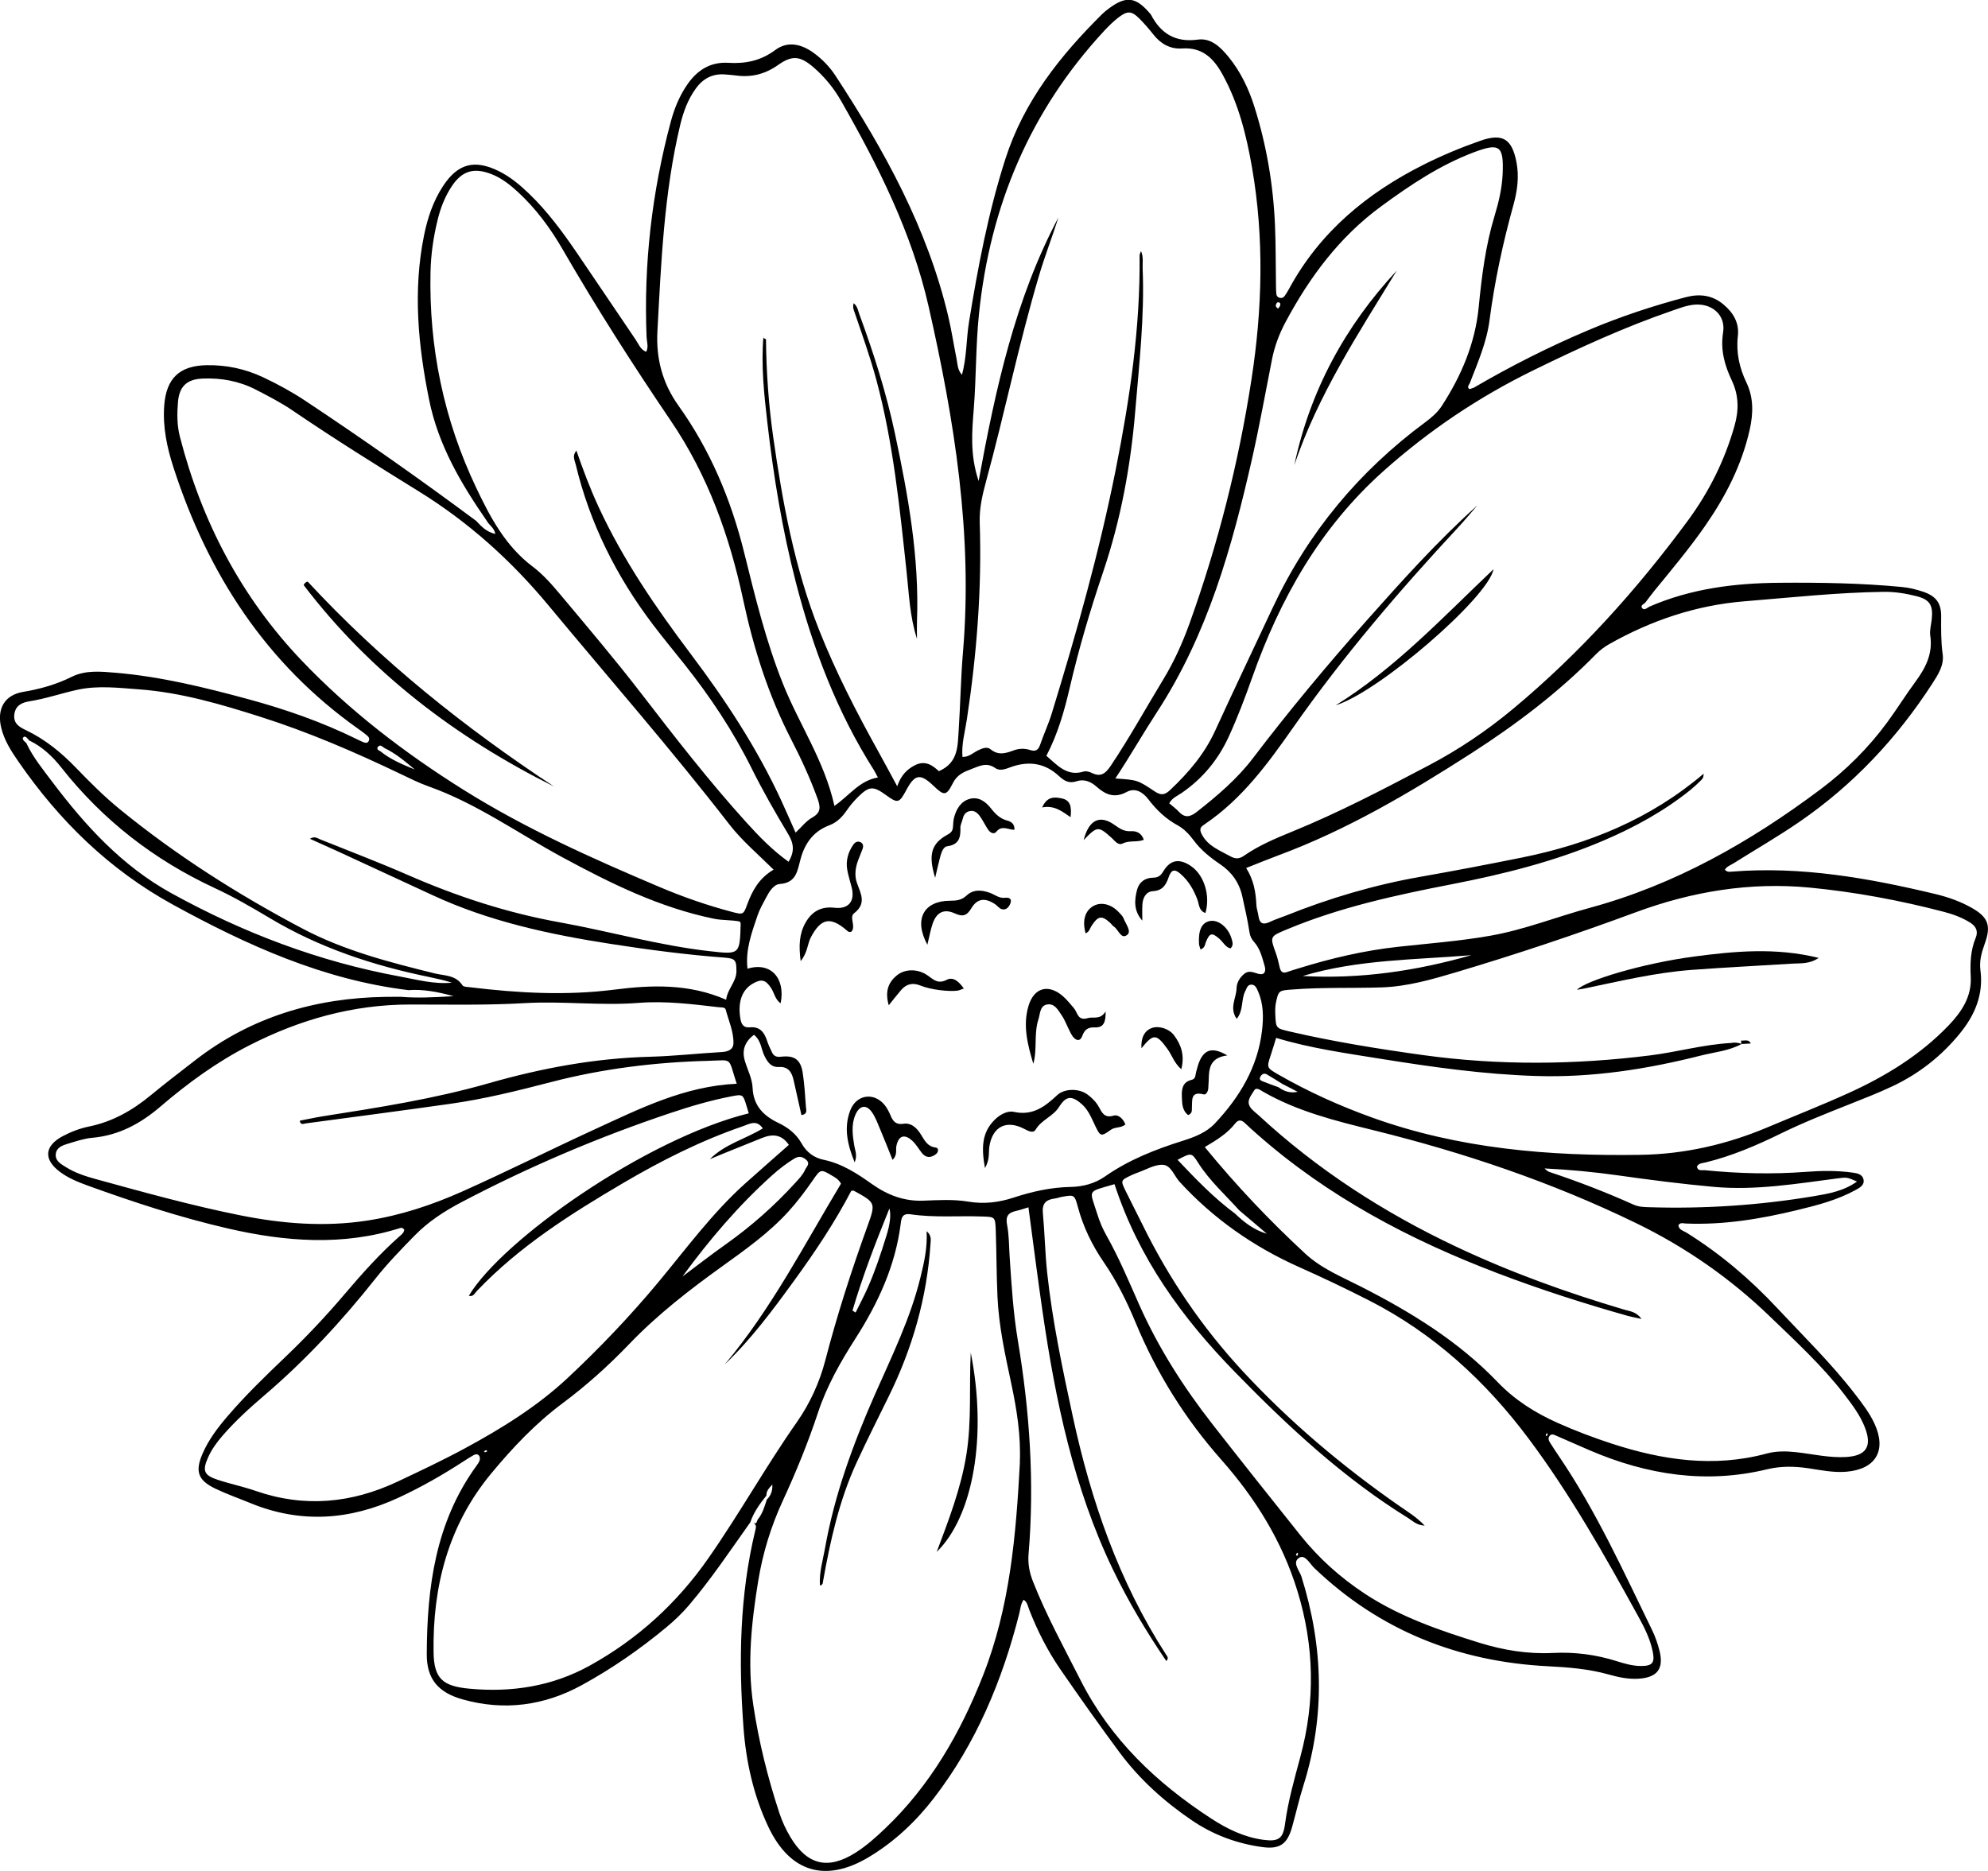 <?xml version="1.0" encoding="UTF-8"?>
<svg id="Layer_2" data-name="Layer 2" xmlns="http://www.w3.org/2000/svg" viewBox="0 0 472.49 444.72">
  <defs>
    <style>
      .cls-1 {
        stroke-width: 0px;
      }
    </style>
  </defs>
  <g id="katman_1" data-name="katman 1">
    <g>
      <path class="cls-1" d="m350.16,92.22c8.85-5.18,17.97-9.79,27.42-13.78,7.52-3.17,15.23-5.74,23.11-7.81,3.21-.84,6.23-.52,8.9,1.71,2.37,1.98,3.81,4.4,3.45,7.54-.45,3.93.37,7.57,2.05,11.08,1.73,3.62,1.61,7.39.76,11.19-1.87,8.34-5.69,15.78-10.52,22.75-3.75,5.41-7.98,10.44-12.14,15.53-.75.91-1.43,1.87-2.15,2.81-.4.4-1.33.71-.67,1.39.49.5,1.12-.16,1.65-.44,9.84-4.28,20.24-5.59,30.85-5.67,9.75-.08,19.49.07,29.2,1,1.69.16,3.38.58,4.99,1.12,3.06,1.03,4.32,2.69,4.3,5.84-.02,3.03-.06,6.02.36,9.04.36,2.57-1.08,4.82-2.45,6.94-8.39,12.98-18.79,24.07-31.54,32.84-5.09,3.5-10.46,6.6-15.7,9.89-.73.46-1.62.74-2.07,1.52.55.63,1.08.5,1.56.47,16.5-1.34,32.54,1.51,48.47,5.32,2.95.71,5.81,1.71,8.47,3.19,4.12,2.29,4.85,4.29,3.21,8.76-.73,2-1.26,3.99-.98,6.16.76,5.74-1.3,10.62-4.83,14.96-4.38,5.4-9.74,9.62-16.02,12.59-3.32,1.57-6.76,2.91-10.18,4.27-5.5,2.18-11,4.35-16.32,6.95-5.8,2.84-11.71,5.39-18.01,6.92-.72.17-1.58.15-2.02.98.21,1.17,1.19.79,1.87.86,8.01.8,16.03,1,24.07.39,3.68-.28,7.37-.33,11.04.18,1.05.14,2.27.36,2.58,1.5.4,1.45-.87,2.1-1.89,2.66-4.31,2.36-9.03,3.59-13.76,4.73-8.73,2.12-17.54,3.59-26.57,3.21-.57-.02-1.31-.34-1.75.44.17,1.11,1.22,1.29,1.93,1.73,7.99,4.98,15.1,11.02,21.51,17.88,6.3,6.73,12.91,13.18,18.55,20.5,1.69,2.19,3.38,4.38,4.57,6.9,3.02,6.43.43,10.96-6.66,11.55-3.04.25-6.05-.38-9.03-.83-3.31-.49-6.52-.54-9.79.25-14.53,3.51-28.48,1.33-42.03-4.46-2.66-1.14-5.3-2.33-7.95-3.47-.57-.25-1.26-.66-1.75.04-.44.62-.05,1.24.3,1.79.64,1,1.28,1.99,1.95,2.97,8.84,13.01,15.31,27.3,22.17,41.37.74,1.53,1.31,3.17,1.73,4.82,1.12,4.38-.53,6.47-5.09,6.72-2.41.13-4.74-.38-7.01-1.02-4.74-1.33-9.57-1.7-14.44-1.95-21.3-1.1-39.96-8.49-55.49-23.35-1.07-1.03-2.2-3.3-3.58-2.44-1.78,1.11.07,3.04.54,4.52,5.18,16.54,5.69,33.08.43,49.71-1.03,3.26-1.77,6.61-2.7,9.9-1.12,3.96-2.95,5.19-6.97,4.65-6.09-.82-11.72-2.9-16.82-6.37-6.59-4.48-12.45-9.76-17.2-16.16-4.78-6.45-9.42-13.01-13.98-19.62-3.07-4.45-5.53-9.26-7.49-14.32-.32-.83-.44-1.79-1.32-2.32-.71,1.02-.76,2.23-1.05,3.37-4.03,15.85-10.21,30.71-20.26,43.76-4.3,5.58-9.37,10.36-15.42,14-10.3,6.2-18.82,3.69-23.96-7.21-3.52-7.46-5.29-15.49-5.89-23.65-1.16-15.67-.92-31.3,2.8-46.7.16-.64.37-1.27-.31-1.75,0,0-.12-.07-.12-.07.88.36.77-.47,1.04-.85,1.14-1.38,1.6-3.07,2.15-4.73.93-.91,1.38-1.98,1.3-3.56-.87.92-1.45,1.61-1.4,2.61-1.56,1.96-3.03,3.97-3.84,6.38-4.73,6.64-9.25,13.44-14.55,19.67-1.63,1.92-3.44,3.64-5.36,5.24-6.29,5.23-13.02,9.89-20.17,13.8-8.86,4.84-18.39,6.16-28.28,3.37-5.75-1.62-8.56-4.77-8.53-10.78.06-15.85,2.07-31.27,11.74-44.64.31-.43.63-.86.81-1.34.12-.32.1-.8-.06-1.08-.32-.54-.89-.48-1.37-.21-.8.45-1.58.94-2.35,1.45-4.97,3.23-10.11,6.17-15.49,8.66-11.55,5.35-23.27,6.19-35.2,1.28-2.8-1.15-5.67-2.15-8.38-3.46-4.1-1.98-4.81-4.1-2.98-8.31,1.43-3.29,3.58-6.13,5.9-8.84,4.29-5.01,9.03-9.59,13.79-14.14,4.96-4.74,9.65-9.71,14.09-14.94,4.1-4.82,8.3-9.54,13.05-13.74.48-.42,1.03-.83,1.11-1.56-.26-.27-.5-.53-.97-.39-13.63,4.32-27.32,3.25-40.94.11-11.28-2.6-22.29-6.2-33.18-10.14-2.35-.85-4.69-1.78-6.72-3.29-3.99-2.96-3.75-6.18.62-8.51,1.98-1.05,4.08-1.85,6.28-2.3,5.56-1.14,10.3-3.83,14.63-7.41,3.45-2.85,7.01-5.57,10.55-8.31,13.31-10.34,28.57-14.84,45.24-15.09,1.19-.02,2.37-.01,3.56-.02,3.93.33,7.85.15,12.66-.15-4.11-1.1-7.38-1.68-10.76-1.43-20.23-2.46-38.35-10.66-55.98-20.33-15.11-8.3-27.01-19.95-36.72-34.02-1.72-2.49-3.36-5.04-4.08-8.05-1.06-4.41.76-7.75,5.22-8.49,4.07-.68,7.88-1.76,11.59-3.6,3.27-1.62,6.93-1.24,10.49-.94,10.67.91,21.01,3.46,31.3,6.24,8.9,2.41,17.58,5.43,25.87,9.51.47.23.94.47,1.43.67.47.18,1.02.45,1.4-.12.34-.51.11-1.02-.3-1.36-.7-.59-1.45-1.13-2.2-1.66-21.92-15.53-35.67-36.84-43.85-62.07-1.55-4.78-2.58-9.66-2.2-14.74.49-6.49,3.65-9.47,10.1-9.58,4.69-.08,9.14.87,13.38,2.86,3.46,1.63,6.81,3.45,9.99,5.56,13.82,9.17,27.38,18.71,40.69,28.6,1.22,1.35,2.49,2.63,4.54,3.09-.31-1.56-1.53-2.1-2.05-3.13-6.1-8.81-11.5-17.97-13.67-28.65-2.64-12.99-3.9-26.03-1.23-39.19.84-4.16,2.17-8.14,4.51-11.71,3.48-5.32,7.44-6.4,13.17-3.6,2.75,1.34,5.07,3.28,7.26,5.39,4.4,4.22,7.98,9.1,11.4,14.1,4.68,6.84,9.27,13.74,13.94,20.59.71,1.04,1.13,2.38,2.52,2.91.61-1.2.14-2.36.09-3.49-.71-17.36,1.26-34.43,5.75-51.2.85-3.17,2.09-6.22,4.01-8.96,2.37-3.38,5.5-5.3,9.68-5.04,4.08.25,7.71-.49,11.12-3.03,3-2.24,6.27-1.42,9.16.68,2.04,1.48,3.8,3.32,5.17,5.4,11.65,17.8,21.86,36.28,26.81,57.22.79,3.33,1.29,6.72,1.97,10.07.25,1.25.2,2.63,1.28,3.81,1.17-4.19,1.01-8.42,1.68-12.54,2.13-13.12,4.59-26.14,8.67-38.83,4.41-13.71,13.03-24.51,23.03-34.42.47-.46.99-.86,1.52-1.26,4.1-3.07,6.43-2.79,9.77,1.15.09.1.2.19.25.3,2.37,4.54,5.84,6.66,11.18,5.93,3.12-.42,5.39,1.82,7.26,4.11,2.87,3.51,4.79,7.56,6.15,11.85,2.91,9.21,4.5,18.67,4.9,28.32.19,4.47.15,8.95.22,13.43.01.92,0,1.85.1,2.76.04.33.2.72.68.87.6.19,1.02,0,1.33-.46.38-.54.72-1.1,1.03-1.68,7.31-13.47,18.51-22.72,32-29.49,4.35-2.19,8.85-4.05,13.44-5.66,5.29-1.86,7.52-.46,8.59,5.11.67,3.46.18,6.88-.73,10.16-2.5,9.02-4.47,18.13-5.68,27.41-.69,5.28-2.82,10.11-4.72,15.01-.29.42-.59.89-.12,1.3.14.12.63-.17.95-.27Zm-46.27,166.22c1.31.95,2.75,1.45,4.53,1.07-1.21-.63-2.42-1.25-3.64-1.88-1.22-.75-2.43-1.53-3.67-2.25-.71-.41-1.23-.07-1.58.58-.38.73.28.93.69,1.1,1.2.5,2.44.92,3.67,1.37Zm-213.45-79.85c2.43,1.98,5.3,3.13,8.15,4.32-2.27-1.91-4.52-3.82-7.2-5.1-.5-.3-1.03-1-1.58-.27-.38.5.17.84.63,1.05Zm203.13,109.89c2.17,2.1,4.54,3.9,7.52,4.76-2.19-1.86-4.38-3.72-6.57-5.58-3.32-3.68-7.03-7.01-9.72-11.23-1.6-2.52-1.65-2.49-4.93-.76,4.34,4.59,8.65,9.08,13.7,12.81ZM6.91,175.99c-.33-.5-.94-1.17-1.32-.79-.53.52.26,1.01.67,1.42,1.57,3.37,3.92,6.23,6.13,9.17,7.9,10.48,16.63,20.05,28.34,26.51,17.07,9.42,35.07,16.26,54.26,19.79,4.08.75,8.16,1.89,12.41,1.48-1.75-.56-3.52-.96-5.3-1.33-13.36-2.73-26.16-6.95-37.94-14-4.29-2.56-8.64-5.08-13.17-7.18-14.36-6.68-26.5-16.08-36.32-28.51-2.12-2.69-4.59-5.07-7.76-6.57Zm407.01,72.15c-3.02,1.66-6.46,1.93-9.71,2.76-12.8,3.24-25.8,5.26-39.04,4.85-12.37-.38-24.63-2.1-36.84-4.06-8.38-1.35-16.79-2.51-25.03-5-.49,1.58-.86,2.83-1.27,4.07-1,3.02-1.02,3.03,1.88,4.69,7.09,4.07,14.52,7.41,22.21,10.18,20.62,7.42,42.05,9.19,63.75,8.86,10.52-.16,20.6-2.48,30.28-6.57,6.42-2.71,12.91-5.26,19.25-8.14,8.8-4,16.97-9.01,23.73-16.05,3.09-3.23,5.49-6.83,5.26-11.51-.16-3.2-.07-6.31,1.17-9.3.68-1.64.03-2.8-1.36-3.66-1.92-1.19-4.04-1.97-6.19-2.53-10.45-2.73-21.05-4.71-31.8-5.75-14.28-1.38-28.07.91-41.46,5.86-14.07,5.2-28.27,9.96-42.65,14.24-5.8,1.73-11.64,3.41-17.73,3.61-7.1.23-14.21-.06-21.31.51-3.01.24-3.2.15-3.81,3.14-.18.89-.19,1.83-.15,2.74.14,3.33.16,3.33,3.36,4.08,10.51,2.44,21.16,4.15,31.84,5.63,17.98,2.48,35.94,2.31,53.93.06,6.39-.8,12.62-2.58,19.07-2.94.89-.15,1.77-.14,2.62.24ZM181.45,79.87c-.16.54.27.6.6.75.08,7.77.62,15.51,1.71,23.19,2.23,15.64,5.06,31.12,10.92,45.93,3.99,10.07,8.94,19.64,14.18,29.08,1.39,2.5,2.73,5.02,4.38,8.06.92-2.63,2.35-4.07,4.28-5.03,2.45-1.22,4.23.15,5.62,1.45,4.66-2.01,4.46-6.02,4.71-9.75.41-6.17.5-12.37,1.02-18.54,2.37-27.92-2.04-55.21-8.18-82.23-3.97-17.45-11.98-33.4-20.83-48.87-1.7-2.97-3.88-5.64-6.5-7.9-3.16-2.72-5.06-2.95-8.45-.55-3.09,2.18-6.38,3-10.07,2.47-.78-.11-1.57-.15-2.36-.22-3.04-.29-5.35.9-7.12,3.35-1.89,2.62-2.96,5.57-3.7,8.66-3.84,16.1-4.52,32.57-5.41,49-.35,6.43,1.14,12.3,5.06,17.78,7.49,10.49,12.43,22.25,15.54,34.77,2.63,10.6,5.2,21.21,9.29,31.39,3.85,9.6,9.84,18.27,12.18,28.89,3.58-2.49,5.97-6.03,10.33-6.75-.47-.89-.69-1.36-.97-1.8-8.77-13.81-14.48-28.9-18.55-44.67-3.19-12.37-5.26-24.96-6.72-37.62-.8-6.9-1.56-13.85-.95-20.84Zm-2.25,166.08c-2.12,1.6-2.93,3.59-2.18,6.16.63,2.14,1.76,4.26,1.85,6.41.17,4.35,2.66,6.72,6.15,8.39,2.34,1.12,4.24,2.62,5.51,4.88,1.16,2.08,2.95,3.4,5.21,3.87,4.38.91,7.97,3.26,11.53,5.79,3.61,2.56,7.58,4.11,12.16,3.93,3.55-.13,7.17-.36,10.64.22,3.8.64,7.29.21,10.84-.95,4.38-1.44,8.86-2.44,13.5-2.53,2.96-.05,5.82-.81,8.2-2.48,5.69-3.98,12.01-6.45,18.55-8.51,2.77-.87,5.54-1.94,7.57-4.09,5.89-6.25,10.2-13.39,11.22-22.1.36-3.13.37-6.33-.96-9.33-.31-.7-.62-1.57-1.56-1.58-.97,0-1.12.89-1.48,1.58-1.02,1.99-.34,4.49-2.02,6.55-1.84-2.57-.07-4.96-.03-7.3.02-1.26.74-2.51,1.82-3.39,1.12-.92,2.18-.33,3.33-.01,1.56.43,1.87-.64,1.53-1.83-.58-2.01-1.07-4.12-2.51-5.73-.64-.72-.96-1.37-1.11-2.36-.43-2.85-1.08-5.67-1.7-8.49-.71-3.24-2.51-5.77-5.23-7.61-2.4-1.63-4.63-3.39-6.38-5.78-1-1.35-2.27-2.68-3.72-3.47-2.86-1.56-5.06-3.67-7.01-6.22-1.25-1.64-3.08-2.85-5.16-1.72-2.84,1.53-5,.65-7.13-1.26-1.34-1.21-2.99-1.89-4.74-1.3-1.82.62-3-.12-4.22-1.25-3.19-2.95-6.82-3.61-10.98-2.27-1.29.42-2.85,1.29-4.17.37-2-1.39-3.67-.51-5.54.21-1.88.71-3.5,1.36-4.52,3.41-1.53,3.06-2.09,3.01-4.51.69-3.18-3.06-4.5-2.88-6.51.87-1.73,3.23-2.05,3.31-4.92,1.22-2.94-2.13-3.93-2.11-6.45.35-1.03,1-1.99,2.11-2.8,3.3-1.07,1.57-2.34,2.88-4.12,3.55-3.8,1.43-5.85,4.25-6.88,8.05-.73,2.67-.96,5.65-4.92,5.92-1.47.1-2.52,1.8-3.27,3.23-.73,1.4-1.54,2.78-2.04,4.27-1.37,4.07-2.91,8.13-2.38,12.64,5.59-1.73,9.07,2.34,7.87,8.23-1.34-.97-1.51-2.51-2.27-3.65-1.3-1.95-2.26-2.21-4.27-1.08-2.64,1.48-3.67,4.38-3.03,8.32.22,1.34.71,2.26,2.25,2.11,2.49-.24,3.5,1.3,4.16,3.36.28.87.71,1.7,1.09,2.54.44.98,1.12,1.21,2.22,1.08,3.13-.35,4.6.7,5.09,3.76.43,2.72.58,5.48.78,8.23.05.67.45,1.64-1.07,1.9-.62-2.78-1.25-5.56-1.87-8.34-.41-1.84-1.26-3.23-3.41-3.1-1.95.11-2.74-1.12-3.5-2.62-.81-1.61-.76-3.63-2.49-5.03ZM251.55,51.72c-1.49,4.67-3.25,9.19-4.62,13.84-4.79,16.15-8.15,32.67-12.59,48.92-.86,3.16-1.6,6.38-1.49,9.72.53,15.71-.71,31.3-3.06,46.83-.44,2.92-1.3,5.83-1.04,8.88,1.59.04,2.54-1.01,3.7-1.56.99-.48,2.14-.96,2.99-.25,1.87,1.54,3.66.93,5.54.24,1.28-.47,2.59-.48,3.88-.06,1.26.41,1.92,0,2.35-1.27.85-2.49,1.98-4.89,2.75-7.4,5.87-19.12,11.31-38.37,15.22-58.01,3.34-16.79,5.85-33.7,5.67-50.9,0-.29.18-.57.34-1.02.63,1.46.32,2.79.38,4.09.48,11.35-.81,22.61-1.75,33.88-1.09,13.03-3.42,25.81-7.62,38.24-3.08,9.1-5.81,18.31-7.98,27.67-1.28,5.52-2.84,10.94-5.53,16.09,2.62,2.22,4.86,4.98,8.9,3.73.55-.17,1.34.06,1.91.34,2.15,1.06,3.29.08,4.48-1.69,4.48-6.68,8.35-13.72,12.52-20.58,2.54-4.18,4.53-8.6,6.19-13.2,6.8-18.88,11.69-38.25,14.75-58.07,2.59-16.76,3.04-33.57.13-50.35-1.33-7.67-3.19-15.19-7-22.11-2.12-3.85-4.78-6.52-9.61-6.2-2.8.19-5.07-1.07-6.83-3.31-1.06-1.34-2.18-2.65-3.39-3.85-1.78-1.76-2.77-1.83-4.81-.29-1.25.95-2.39,2.07-3.46,3.22-17.66,19.03-27.16,41.65-29.8,67.36-.77,7.48-.64,14.99-1.23,22.48-.43,5.42-.94,10.94,1.15,17.2,4.07-22.17,8.71-43.29,18.95-62.61Zm99.51,68.48c-1.52,1.75-3,3.54-4.58,5.24-14,15.06-27.35,30.66-39.16,47.52-5.99,8.55-12.12,16.94-20.93,22.9-.11.07-.21.16-.32.23-.99.62-.93,1.31-.4,2.3,1.5,2.78,4.28,3.76,6.79,5.16,1.19.66,2.1.61,3.21-.16,3.48-2.42,7.38-4.07,11.27-5.66,11.24-4.57,21.96-10.19,32.67-15.83,7.14-3.76,13.78-8.24,19.97-13.39,15.78-13.13,29.41-28.27,41.57-44.76,5.04-6.84,8.78-14.35,11.1-22.56,1.05-3.7,1.03-7.2-.65-10.75-1.69-3.58-2.74-7.22-2.07-11.43.66-4.13-2.64-6.95-6.79-6.6-1.86.16-3.57.84-5.32,1.44-11.35,3.9-22.23,8.9-32.98,14.16-12.96,6.34-24.82,14.3-35.61,23.94-15.08,13.46-24.6,30.34-31.23,49.11-1.67,4.72-3.44,9.39-5.52,13.94-2.52,5.53-6.22,10.03-11.24,13.48-1.01.69-2.27,1.18-2.95,2.46.86.73,1.62,1.27,2.23,1.94,1.43,1.54,2.65,1.4,4.31.1,4.89-3.84,9.6-7.83,13.38-12.8,8.54-11.22,17.55-22.05,26.91-32.59,8.39-9.44,16.81-18.85,26.33-27.4Zm53.83,63.69c.05,1.03-.4,1.37-.75,1.71-.75.74-1.52,1.46-2.33,2.12-6.3,5.08-13.35,8.93-20.75,12.09-11.55,4.93-23.68,7.96-35.96,10.35-13.32,2.59-26.55,5.45-39.14,10.7-4.18,1.74-4.19,1.67-2.7,5.75.4,1.1.62,2.28.91,3.42.23.91.68,1.38,1.69,1.02.87-.31,1.75-.57,2.63-.84,7.8-2.43,15.7-4.29,23.87-5.18,7.32-.8,14.67-1.35,21.94-2.64,8.07-1.43,15.68-4.48,23.54-6.61,20.28-5.5,38.13-15.66,54.8-28.14,6.05-4.53,11.37-9.81,15.85-15.89,2.34-3.18,4.42-6.55,6.76-9.72,2.41-3.28,4.16-6.66,3.52-10.93-.19-1.26.21-2.61.35-3.92.35-3.3-.44-4.68-3.63-5.48-2.54-.64-5.14-1.07-7.8-1.03-11.07.15-22.07,1.36-33.09,2.25-11.48.93-22.12,4.53-32.11,10.16-1.16.66-2.2,1.44-3.13,2.38-8.9,9.07-18.97,16.7-29.62,23.55-14.63,9.41-29.58,18.24-45.98,24.32-2.45.91-4.86,1.91-7.58,2.98,1.77,2.81,2.29,5.72,2.42,8.75.04.91.39,1.8.51,2.71.25,1.86,1.2,2.08,2.75,1.33,1.18-.57,2.45-.95,3.67-1.44,10.41-4.18,21.11-7.34,32.17-9.28,8.03-1.41,16.05-2.95,24.04-4.56,15.84-3.2,30.45-9.12,43.16-19.92Zm-221.02,22.82c-3.8-3.76-7.54-6.9-10.54-10.78-13.79-17.81-28.63-34.76-43.01-52.08-8.81-10.61-18.97-19.75-30.72-27.02-10.08-6.23-20.12-12.5-29.92-19.17-2.82-1.92-5.87-3.51-8.92-5.07-3.94-2.02-8.2-2.8-12.62-2.61-3.69.15-5.53,1.84-5.84,5.55-.23,2.76-.25,5.53.45,8.25,5.18,20.15,14.55,38.1,28.91,53.18,11.4,11.97,24.49,21.98,38.48,30.75,14.77,9.26,30.63,16.34,46.63,23.12,5.56,2.36,11.29,4.35,17.15,5.9,2.7.71,2.77.7,3.69-1.81,1.21-3.28,2.83-6.22,6.27-8.23Zm58.51,140.9c.28-6.38-.72-12.61-2.04-18.8-1.45-6.82-2.96-13.64-3.27-20.63-.24-5.26-.22-10.52-.41-15.78-.12-3.23-.21-3.16-3.3-3.26-5.65-.2-11.33.31-16.94-.52-2.02-.3-2.19.93-2.35,2.26-1.27,10.02-5.4,18.9-10.77,27.29-3.55,5.55-6.8,11.28-8.88,17.57-2.36,7.13-5.19,14.07-8.33,20.87-2.84,6.14-4.8,12.51-5.89,19.17-1.59,9.77-2.65,19.58-1.17,29.45,1.31,8.72,3.43,17.28,6.19,25.66.66,2.01,1.54,3.92,2.62,5.73,4,6.71,8.98,7.89,15.55,3.7,2.56-1.64,4.82-3.65,7.01-5.75,10.69-10.2,17.84-22.66,23.21-36.27,6.43-16.29,7.87-33.44,8.79-50.68Zm22.51-66.15c-6.72,1.96-5.95,1.14-4.12,7.04.54,1.75,1.26,3.49,2.16,5.08,2.98,5.28,5.32,10.87,7.77,16.4,4.56,10.29,10.57,19.71,17.48,28.55,6.89,8.82,13.85,17.57,20.83,26.31,4.38,5.49,9.54,10.13,15.43,14,8.36,5.48,17.67,8.67,27.11,11.6,5.71,1.77,11.51,2.74,17.5,2.44,5.18-.26,10.23.38,15.19,1.95,1.87.59,3.78,1.15,5.79,1.15,2.64,0,3.31-.72,2.79-3.34-.59-3-1.95-5.73-3.41-8.38-8-14.53-16.14-29-26.09-42.31-10.21-13.66-22.55-25-37.86-32.82-5.5-2.81-11.09-5.46-16.73-7.98-10.84-4.85-20.36-11.5-28.39-20.27-1.3-1.42-2.03-3.97-4.01-4.03-1.96-.07-3.97,1.18-5.95,1.87-.5.17-.98.38-1.46.6-2.58,1.22-2.61,1.24-1.4,3.73,1.32,2.72,2.73,5.4,4.06,8.12,6.25,12.73,14.13,24.32,23.78,34.74,11.15,12.03,23.6,22.52,37.03,31.89,2.01,1.41,4.15,2.67,6.22,4.81-1.88-.07-2.8-1.08-3.85-1.74-15.46-9.56-28.64-21.82-41.26-34.77-12.56-12.87-22.91-27.12-28.61-44.64Zm-20.46,5.5c-1.23.37-2.09.68-2.97.87-1.86.4-2.5,1.29-2.1,3.33.47,2.44.44,4.97.6,7.46.44,6.7.85,13.4,1.96,20.03,2.81,16.81,3.97,33.71,2.54,50.73-.19,2.32.21,4.39,1.05,6.52,3.19,8.1,7.38,15.71,11.31,23.46,7.14,14.08,18.09,24.45,31.08,32.9,3.76,2.44,7.8,4.42,12.34,5.03,3.57.49,4.71-.25,5.16-3.67.73-5.5,2.25-10.8,3.68-16.14,3.54-13.15,3.3-26.23-.71-39.3-3.63-11.83-9.97-22.03-18.07-31.19-8.64-9.76-15.42-20.63-20.41-32.66-2.07-4.99-4.48-9.84-7.54-14.3-2.79-4.06-4.89-8.39-6.17-13.15-.79-2.93-.87-2.92-3.69-2.43-.65.11-1.27.36-1.92.44-2.03.27-2.92,1.23-2.71,3.43.44,4.72.52,9.47,1.02,14.17,1.24,11.53,3.65,22.86,6.09,34.17,4.34,20.07,10.96,39.26,22.19,56.64.27.42.68.81.04,1.5-4.77-7.01-9.08-14.23-12.73-21.83-9.28-19.33-13.6-40.02-16.66-61.05-1.2-8.19-2.23-16.41-3.38-24.98Zm41.91-14.32c7.58,9.26,15.46,17.54,23.87,25.32,3.85,3.56,8.63,5.5,13.19,7.82,11.9,6.06,23.23,13,32.53,22.71,4.12,4.29,8.92,7.31,14.23,9.69,4.2,1.88,8.5,3.51,12.88,4.94,12.09,3.94,24.3,5.76,36.87,2.36,2.28-.62,4.66-.58,7.06-.31,3.92.44,7.79,1.37,11.77,1.14,4.85-.28,6.27-2.53,4.46-7.11-1.12-2.85-2.95-5.28-4.79-7.68-5.23-6.82-11.54-12.62-17.7-18.56-9.45-9.12-20.09-16.53-31.92-22.27-19.96-9.7-40.84-16.74-62.34-22.05-9.08-2.24-18.13-4.48-26.34-9.21-.62-.36-1.53-1.12-2.06-.21-.67,1.17-1.9,2.41-.91,3.93.49.75,1.3,1.29,1.98,1.92,13.93,12.9,29.68,23.07,46.8,31.17,12.98,6.14,26.45,11,40.22,15.07,1.26.37,2.73.44,4.01,2.18-1.46-.32-2.35-.47-3.22-.71-10.5-2.96-20.89-6.3-31.09-10.19-20.81-7.92-40.26-18.19-57.07-33.02-.99-.87-1.97-1.75-2.92-2.66-.84-.79-1.56-.81-2.3.14-1.81,2.31-4.27,3.85-7.22,5.6Zm-98.93-67.8c1.61-2.66,1.14-4.55-.14-6.69-3.04-5.08-6-10.23-8.63-15.53-4.42-8.9-9.88-17.08-16.04-24.83-2.46-3.09-4.98-6.13-7.37-9.28-8.7-11.46-15.04-24.08-18.4-38.12-.24-1.02-.9-2.05.17-3.28,1.59,4.6,3.25,9,5.23,13.29,5.83,12.63,13.64,24.02,21.97,35.08,8.26,10.96,15.77,22.39,21.53,34.89,1.13,2.46,2.21,4.95,3.36,7.53,1.46-1.36,2.52-2.78,3.94-3.57,2.17-1.21,1.97-2.58,1.26-4.55-1.75-4.84-3.91-9.5-6.26-14.06-5.41-10.49-8.93-21.64-11.39-33.13-3.25-15.19-8.38-29.58-17.19-42.55-9.02-13.29-17.67-26.83-25.71-40.74-2.91-5.03-6.34-9.7-10.64-13.66-1.85-1.7-3.8-3.25-6.16-4.2-4.35-1.74-7.23-.85-9.75,3.11-1.5,2.35-2.5,4.94-3.16,7.63-1.01,4.1-1.62,8.26-1.71,12.49-.39,17.95,3.16,35.08,10.87,51.28,3.33,7,6.94,13.85,13.41,18.72,2.5,1.88,4.62,4.32,6.65,6.74,6.42,7.67,12.91,15.31,19.01,23.23,8.12,10.54,16.26,21.05,25.2,30.91,2.99,3.3,6.09,6.5,9.96,9.28Zm-15.09,119.38c11.07-13.2,18.86-28.43,27.56-42.88-.6-1.06-1.3-1.41-1.98-1.82-2.8-1.67-2.84-1.7-4.64.9-1.8,2.6-3.68,5.12-5.81,7.47-4.64,5.12-10.22,9.08-15.78,13.08-7.82,5.61-15.41,11.5-22.09,18.46-4.93,5.14-10.22,9.9-15.93,14.15-6.39,4.76-11.79,10.49-16.85,16.58-10.27,12.36-14,26.91-13.75,42.6.1,6.25,2.21,8.02,8.47,8.61,10.07.95,19.73-.55,28.65-5.48,11.35-6.28,20.7-14.8,28.14-25.45,7.39-10.57,13.68-21.86,21.09-32.43,3.09-4.42,5.38-9.42,6.74-14.64,2.82-10.84,6.25-21.46,10.05-31.98,1.99-5.5,1.89-5.54-3.24-8.36-.1-.06-.26,0-.62,0-3.9,7.48-8.64,14.57-13.66,21.47-5.03,6.92-10.12,13.78-16.34,19.73Zm3.49-105.19c-1.94-.4-4.06-.24-6.12-.66-12.93-2.65-24.58-8.42-36.07-14.63-10.51-5.69-20.3-12.75-31.69-16.8-2.35-.83-4.6-1.96-6.85-3.04-10.81-5.17-21.79-9.91-33.23-13.54-9.42-2.99-18.87-5.78-28.8-6.51-4.86-.36-9.78-.95-14.56.08-3.84.83-7.58,2.14-11.49,2.76-1.75.28-3.31.97-3.59,3.08-.28,2.15,1.11,3,2.75,3.78,4.58,2.18,8.42,5.33,11.93,8.97,3.29,3.41,6.64,6.77,10.32,9.77,13.51,11.04,28.16,20.34,43.56,28.46,9.84,5.19,20.58,7.96,31.33,10.61,2.33.57,5.02.36,6.62,2.84.25.39,1.21.38,1.86.46,11.39,1.38,22.79,2.02,34.25.56,8.91-1.14,17.82-1.43,26.56,2.41.3-2.61,2.44-4.24,2.44-6.79,0-2.58-.24-3.03-2.76-3.22-9.05-.68-18.05-1.86-27.01-3.25-14.6-2.26-28.98-5.34-42.49-11.62-7.4-3.44-14.8-6.85-22.21-10.27-2.22-1.02-4.46-2.02-6.89-3.11,1.13-.71,1.77-.13,2.44.14,6.95,2.8,13.97,5.46,20.83,8.46,11.62,5.08,23.56,9,36.07,11.25,11.9,2.15,23.57,5.5,35.63,6.86,7.19.81,7.19.85,7.4-6.56,0-.11-.09-.22-.22-.51Zm2.15,45.59c-.22-.72-.37-1.22-.52-1.73-.86-2.81-.87-2.84-3.64-2.3-4.91.95-9.7,2.36-14.44,3.95-17.12,5.73-33.66,12.78-49.66,21.19-4.16,2.18-7.93,4.65-11.16,7.95-3.22,3.29-6.44,6.61-9.3,10.22-7.96,10.04-16.6,19.38-26.35,27.71-3.5,2.99-6.92,6.09-9.95,9.58-1.39,1.6-2.63,3.29-3.49,5.23-1.4,3.14-.99,4.23,2.28,5.3,2.99.99,6.11,1.63,9.08,2.66,11.58,4.01,22.8,2.92,33.74-2.25,5.35-2.53,10.72-5.05,15.92-7.87,8.7-4.7,17.18-9.95,24.38-16.67,7.67-7.17,14.96-14.82,21.7-22.93,6.64-7.99,12.81-16.41,20.59-23.39,3.42-3.06,6.88-6.08,10.35-9.15-1.69-2.47-3.81-2.7-6.48-1.6-4.08,1.68-8.21,3.26-12.29,5,3.52-3.57,8.43-4.78,12.59-7.32-1.53-2.16-3.16-1.06-4.72-.52-10,3.43-19.39,8.17-28.48,13.51-12.5,7.35-24.73,15.08-34.82,25.71-.48.5-.84,1.41-1.86,1.08,7.98-13.32,42.08-37.31,66.53-43.36Zm-2.86-7.03c-2.14-6.45-.77-5.6-6.67-5.45-12.65.32-25.17,1.86-37.45,5.05-7.89,2.05-15.81,4.02-23.89,5.16-11.45,1.62-22.92,3.13-34.38,4.66-.53.07-1.3.5-1.46-.64,1.83-.35,3.63-.75,5.44-1.04,13.25-2.08,26.52-4.15,39.44-7.85,12.58-3.6,25.32-5.97,38.44-6.31,5.65-.15,11.28-.79,16.93-1.11,1.51-.09,2.79-.55,2.82-2.1.06-2.78-1.15-5.35-1.84-8-.16-.61-1.13-.5-1.77-.57-6.28-.73-12.57-1.52-18.9-1.02-9.03.72-18.03-.47-27.1.06-9.03.53-18.15.33-27.24.33-13.57,0-26.23,3.57-38.26,9.73-7.68,3.93-14.57,8.95-21.08,14.53-4.7,4.03-9.91,6.87-16.23,7.42-1.94.17-3.85.84-5.74,1.4-1.26.37-2.68.88-2.89,2.36-.24,1.72,1.23,2.48,2.45,3.24,2.14,1.34,4.54,2.12,6.94,2.78,11.41,3.14,22.82,6.31,34.43,8.64,9.97,2,20.05,2.82,30.21,1.25,7.86-1.21,15.37-3.69,22.57-6.91,10.57-4.72,20.92-9.92,31.43-14.75,10.74-4.93,21.37-10.29,33.79-10.86Zm89.99-72.56c5.13.37,5.19.28,9.33,3.06,1.52,1.02,2.41.89,3.7-.33,4.35-4.1,8.15-8.54,10.67-14.05,4.49-9.81,9.15-19.55,13.72-29.32,8.33-17.78,20.5-32.4,36.26-44.05,1.49-1.1,2.89-2.3,3.91-3.87,4.64-7.16,7.92-14.84,8.76-23.43.72-7.34,1.62-14.64,3.78-21.74.99-3.27,1.78-6.6,1.92-10.06.27-6.59-.73-7.34-6.8-5.06-8.1,3.05-15.18,7.8-22.1,12.88-9.9,7.26-16.98,16.8-22.69,27.47-1.49,2.78-2.61,5.74-3.23,8.87-1.56,7.86-2.96,15.76-4.73,23.57-4.78,21.11-10.58,41.83-22.6,60.27-3.36,5.16-6.42,10.53-9.9,15.79Zm176.27,95.8c-2.41-1.05-2.41-1.03-4.6-.75-9.78,1.27-19.52,2.92-29.46,2.02-7.6-.69-15.17-1.66-22.72-2.73-5.79-.82-11.6-1.36-17.48-1.65.38.42.8.73,1.27.88,6.75,2.24,13.37,4.8,19.85,7.71,1.27.57,2.53.59,3.85.63,13.06.4,26.05-.46,38.94-2.61,3.57-.6,7.2-1.22,10.36-3.51Zm-279.16,22.58c3.43-2.56,6.81-5.19,10.3-7.66,6.03-4.28,11.53-9.13,16.5-14.59.89-.98,1.82-1.92,2.35-3.13.32-.73,1.33-1.43.23-2.39-.94-.81-1.79-.88-2.85-.23-1.91,1.17-3.67,2.54-5.33,4.04-7.93,7.15-14.83,15.25-21.21,23.97Zm187.51-76.38c-13.43,1.12-27.02,1.01-40.09,4.95,13.67.77,26.99-1.21,40.09-4.95Zm-147.08,84.48c.24.15.48.31.72.46.98-1.98,2.02-3.93,2.91-5.95.85-1.92,1.61-3.89,2.31-5.87.75-2.1,1.42-4.24,2.09-6.37q1.35-4.3.73-6.54c-3.36,8.27-6.39,16.15-8.78,24.27Zm100.62-239.06c-.14.47.24.65.5.9.15-.2.35-.38.45-.6.14-.34.21-.75-.26-.88-.42-.11-.59.23-.68.58Zm64.62,268.44c-.09-.1-.17-.19-.25-.27-.08.17-.2.33-.24.5-.01.06.14.17.22.25.09-.16.18-.32.27-.48Zm-252.05,4.05c-.09-.09-.2-.26-.26-.25-.19.04-.35.16-.53.25.09.09.19.26.26.25.19-.04.35-.16.53-.25Zm192.18,24.62c.11.11.19.19.28.28.09-.18.21-.34.25-.53.01-.06-.16-.17-.25-.26-.09.17-.19.34-.28.51Z"/>
      <path class="cls-1" d="m267.49,267.27c-1.17.93-2.44.51-3.5,1.28-2.36,1.71-2.48,1.57-3.78-1.15-.85-1.78-1.57-3.62-3.11-4.97-2.33-2.05-3.71-2.02-5.36.63-1.44,2.31-4.19,3.07-5.59,5.42-.62,1.03-1.86.27-2.83-.22-4.19-2.13-7.42-.45-8.17,4.2-.23,1.46.17,3.04-1.05,5.18-.85-4.74-.81-8.41,2.31-11.49,1.3-1.28,3.05-2.21,4.59-1.87,4.43.97,7.35-1.25,10.24-3.96,1.75-1.65,5.24-1.68,7.29-.12,1.05.79,1.99,1.73,2.63,2.9.77,1.4,1.35,2.73,3.54,2.06.96-.29,2.22.59,2.78,2.13Z"/>
      <path class="cls-1" d="m203.13,276.29c-1.72-4.28-2.63-8.19-1.06-12.34,1.4-3.71,5.48-4.45,8.08-1.43.67.78,1.15,1.76,1.56,2.72.57,1.36,1.34,2.13,2.96,1.87,1.79-.29,3.01.8,3.94,2.14,1.01,1.46,1.58,3.23,3.79,3.51.78.1.66,1.07.07,1.54-1.2.94-2.39,1.01-3.42-.32-.72-.93-1.32-1.98-2.17-2.78-1.9-1.79-3.34-1.29-3.84,1.2-.19.96.3,2.06-.9,3.29-1.04-2.57-1.96-4.93-2.95-7.27-.56-1.33-1.06-2.71-1.85-3.91-1.37-2.09-3.05-1.87-4.05.49-1.02,2.41-.65,4.91-.24,7.38.19,1.15.77,2.24.07,3.9Z"/>
      <path class="cls-1" d="m245.6,252.87c-1.36-4.54-2.55-9.08-1.16-13.76,1.29-4.35,4.69-5.32,8.12-2.39.99.85,1.81,1.91,2.67,2.9.91,1.04.87,3.11,3.33,2.36,1.29-.39,2.93.52,4.21-1.58.07,2.58-.49,3.89-2.6,3.8-1.54-.07-2.39.49-2.93,1.99-.53,1.47-1.55,1.17-2.33.09-.45-.63-.75-1.39-1.1-2.09-.48-.94-.84-1.95-1.44-2.81-.88-1.27-1.72-3-3.57-2.62-1.68.35-1.56,2.18-2,3.53-1.12,3.46-.23,7.07-1.21,10.56Z"/>
      <path class="cls-1" d="m190.3,228.47c-.49-3.74-.34-6.54,1.17-9.2,1.55-2.72,3.79-3.87,6.88-3.51,3.29.38,4.89-1.5,4.08-4.8-.34-1.4-.81-2.78-1.06-4.2-.38-2.17.18-4.18,1.43-5.98.4-.59,1-.93,1.69-.62.72.33.75,1,.5,1.67-.32.86-.68,1.71-1.01,2.57-.68,1.78-.93,3.7-.32,5.42.91,2.6,2.36,4.91-.67,7.25-1.21.94.47,3.05-.59,4.33-.57.29-.85,0-1.15-.26-3.9-3.37-6.15-2.88-8.54,1.66-.83,1.59-.72,3.54-2.42,5.65Z"/>
      <path class="cls-1" d="m222.26,208.64c-1.72-5.59-.88-8.18,3.01-10.3.83-.45,1.16-.91,1.22-1.75.06-.78.07-1.59.28-2.34.55-1.98,1.59-3.75,3.63-4.35,2.15-.63,3.86.62,5.11,2.22,1.08,1.38,2.19,2.49,3.95,2.94.86.22,1.7.76,1.65,2.17-1.41.03-3-1.18-4.29.44-.61.76-1.49.24-1.97-.47-.66-.97-1.17-2.06-1.84-3.03-.61-.88-1.36-1.66-2.6-1.37-1.04.24-1.43,1.05-1.65,1.99-.15.64-.51,1.27-.5,1.9.06,2.28-.24,4.05-3.11,4.45-1.09.15-1.48,1.73-1.79,2.89-.33,1.25-.61,2.52-1.1,4.61Z"/>
      <path class="cls-1" d="m271.5,218.81c-2.05-2.25-1.92-4.82-1.24-7.36.49-1.82,1.89-2.81,3.81-2.84,1.16-.02,1.76-.42,2.41-1.5,1.67-2.8,3.83-3.11,6.55-1.28,3.14,2.12,4.68,6.98,3.47,11.17-1.57-.49-1.48-2-1.89-3.11-.88-2.38-2.11-4.52-4.03-6.18-1.4-1.22-2.19-1.04-2.82.78-.65,1.9-1.47,3.19-3.76,3.33-1.62.1-2.37,1.53-2.48,3.1-.09,1.29-.02,2.6-.02,3.89Z"/>
      <path class="cls-1" d="m220.41,224.55c-3.3-6.08-.84-10.42,5.35-10.46,1.49,0,2.77-.11,3.95-1.22,1.6-1.52,3.56-1.37,5.52-.67,1.21.43,2.23,1.37,3.67,1.19.87-.11,1.67.19,1.25,1.3-.33.86-.97,1.7-2.05,1.41-.58-.15-1.01-.78-1.54-1.15-2.34-1.59-4.24-1.48-5.65.86-1.14,1.89-2.07,2.16-4.06,1.26-2.52-1.13-4.25-.2-5.17,2.41-.51,1.46-.76,3-1.27,5.07Z"/>
      <path class="cls-1" d="m229.07,234.95c-.88.32-1.11.45-1.36.49-2.2.32-6.56-.21-8.89-1.17-1.82-.75-3.35-.46-4.62,1.01-1.01,1.17-1.95,2.4-2.97,3.66-.89-3.15-.23-5.41,2.02-7.18,1.9-1.5,4.97-1.56,7.34.17,1.42,1.04,2.43,1.98,4.43.95,1.51-.77,2.86.37,4.05,2.07Z"/>
      <path class="cls-1" d="m291.72,250.86c-3.44.41-4.27,2.29-4.4,4.7-.05,1.05-.06,2.1-.15,3.14-.05.7-.5,1.57-1.09,1.42-3.17-.83-2.68,1.38-2.8,3.16-.04.6.16,1.34-.89,1.76-1.45-1.12-1.44-2.8-1.5-4.46-.06-1.82.19-3.42,2.37-3.93.97-.23.83-1.18,1.04-1.91.28-1.01.52-2.06,1-2.97,1.27-2.43,3.12-2.83,6.41-.91Z"/>
      <path class="cls-1" d="m258.02,221.84c-.86-3.06-.12-5.43,1.9-6.53,1.82-.99,4.19-.41,5.97,1.49.44.47.97.96,1.18,1.54.48,1.29,1.94,3.03.81,3.89-1.47,1.11-2.05-1.29-3.14-1.99-.32-.21-.54-.57-.82-.83-2.07-1.91-2.92-1.77-4.53.71-.35.53-.41,1.26-1.36,1.73Z"/>
      <path class="cls-1" d="m280.76,254.14c-1.68-1.46-2.2-3.29-3.23-4.73-2.69-3.73-3.37-3.81-6.24-.26-.16-2.47.72-4.18,2.47-4.81,1.62-.59,4.08.12,5.29,1.75,1.68,2.25,2.55,4.75,1.71,8.05Z"/>
      <path class="cls-1" d="m257.55,199.69c1.24-4.89,3.88-6.09,7.35-3.61,1.23.88,2.29,1.58,3.87,1.48,1.36-.08,2.55.44,3.08,2.05-1.65.65-3.42.08-5.01.87-1.12.55-1.85-.62-2.62-1.31-3.19-2.87-3.43-2.86-6.68.52Z"/>
      <path class="cls-1" d="m285.34,225.69c-.17-.59-.35-.95-.37-1.32-.19-3.27.64-5.05,2.53-5.45,2.04-.44,4.49,1.53,5.25,4.32.19.68.47,1.51-.31,2.18-1.21-.31-1.71-1.48-2.57-2.23-1.83-1.6-2.35-1.51-3.28.75-.23.56-.14,1.29-1.25,1.74Z"/>
      <path class="cls-1" d="m254.44,194.23c-1.98-1.34-3.81-2.89-6.74-2.31,1.14-2.69,3-2.52,4.74-2.13,1.8.4,2.34,1.75,2,4.44Z"/>
      <path class="cls-1" d="m217.94,151.83c-1.71-5.24-1.89-10.61-2.47-15.93-1.65-15.3-3.16-30.62-7.17-45.55-1.46-5.46-3.38-10.77-5.19-16.11-.21-.62-.51-1.21-.21-2.17.9.72,1.02,1.74,1.32,2.56,3.41,9.26,6.4,18.64,8.46,28.3,3.15,14.78,5.85,29.6,5.26,44.82-.05,1.36,0,2.72,0,4.08Z"/>
      <path class="cls-1" d="m317.45,167.64c14.09-8.75,25.34-20.79,37.51-32.34-1.2,6.67-27.21,29.16-37.51,32.34Z"/>
      <path class="cls-1" d="m432.25,227.68c-2.26,1.51-4.28,1.24-6.22,1.36-7.99.51-15.99.89-23.98,1.49-8.66.65-17.1,2.68-25.57,4.44-.5.1-1,.17-1.69.29,2.15-2.23,15.72-6.3,27.82-7.9,9.69-1.28,19.47-2.2,29.64.32Z"/>
      <path class="cls-1" d="m413.8,247.32c.81.11,1.81-.41,2.32.7-.76.04-1.52.09-2.28.13-.01-.28-.02-.56-.03-.84Z"/>
      <path class="cls-1" d="m73.13,138.24c17.4,18.79,37.23,34.66,58.57,48.72-23.31-11.64-43.61-27.02-59.52-47.88.17-.44.46-.75.95-.84Z"/>
      <path class="cls-1" d="m194.88,376.87c-.22-3.06.67-5.91,1.18-8.77,2.26-12.76,6.67-24.84,11.88-36.65,4.03-9.13,8.46-18.11,10.84-27.89.84-3.45,1.66-6.89,1.45-10.93,1.22,1.04.98,2.09.92,3.02-.83,12.76-4.29,24.81-9.93,36.26-2.55,5.19-5.15,10.36-7.58,15.61-4.17,9.02-6.3,18.64-8.03,28.36-.06.34.03.77-.74.99Z"/>
      <path class="cls-1" d="m230.72,321.5c3.92,19.72.65,38.84-8.09,47.36,2.84-7.56,5.76-15.08,7.05-23.11,1.3-8.09.63-16.23,1.04-24.25Z"/>
      <path class="cls-1" d="m307.62,110.55c3.76-17.76,12.1-33.04,24.34-46.22-9.1,14.9-18.71,29.53-24.34,46.22Z"/>
    </g>
  </g>
</svg>